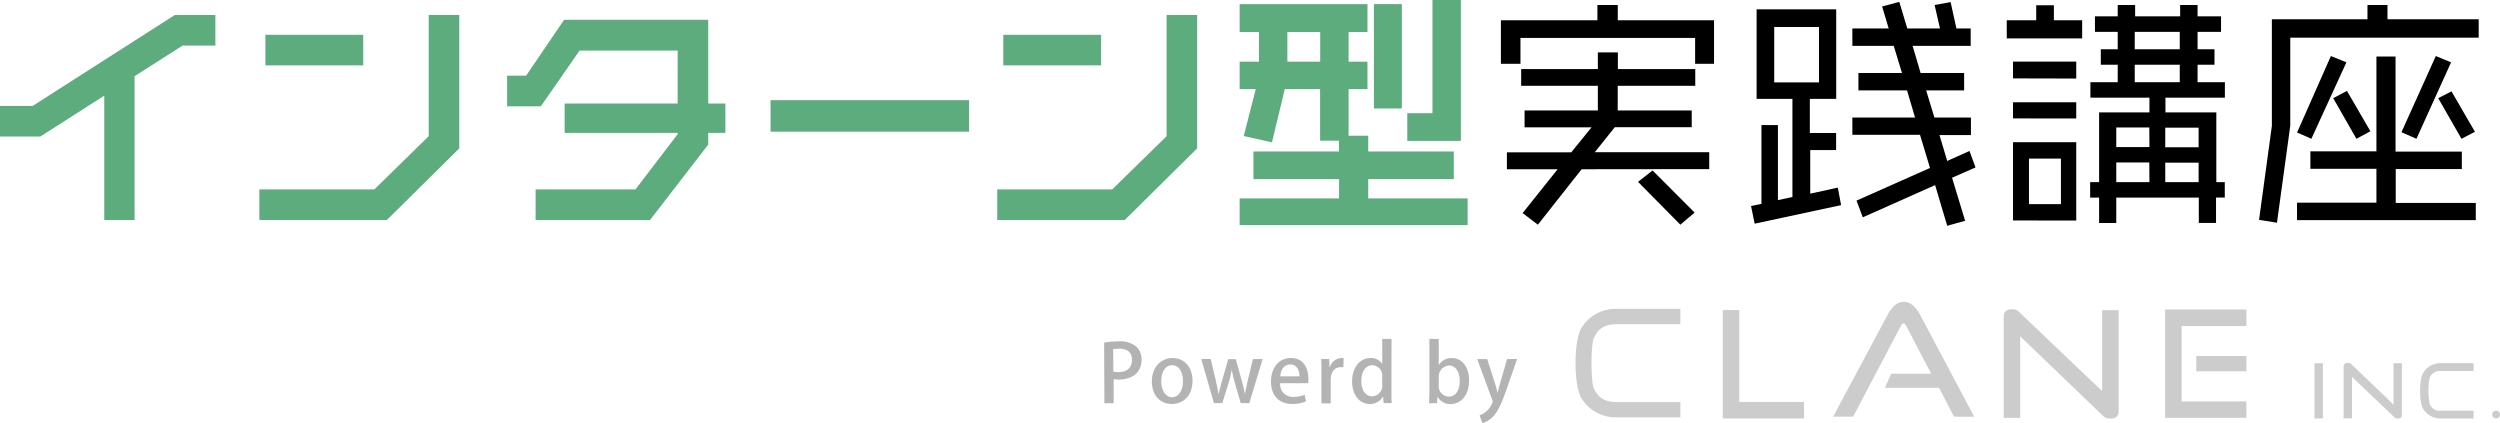 <svg xmlns="http://www.w3.org/2000/svg" viewBox="0 0 499.7 84.56"><defs><style>.cls-1{fill:#ccc;}.cls-2{fill:#5DAC7D;}.cls-3{fill:#b3b3b3;}</style></defs><g id="レイヤー_2" data-name="レイヤー 2"><g id="レイヤー_1-2" data-name="レイヤー 1"><g id="レイヤー_2-2" data-name="レイヤー 2"><g id="レイヤー_1-2-2" data-name="レイヤー 1-2"><polygon class="cls-1" points="344.35 83.64 344.35 61.98 347.64 61.98 347.64 80.34 360.59 80.34 360.59 83.64 344.35 83.64"/><rect class="cls-1" x="439" y="71.16" width="10.01" height="3.06"/><polygon class="cls-1" points="432.76 83.52 432.76 61.86 449.01 61.86 449.01 65.16 436.06 65.16 436.06 80.23 449.01 80.23 449.01 83.52 432.76 83.52"/><path class="cls-1" d="M390.57,83.29l-3-5.77H376.76L378,74.7H386l-5.11-9.8a.47.47,0,0,0-.63-.2.41.41,0,0,0-.19.2L370.4,83.29h-4L377.3,62.92c.35-.62,1.42-2.59,3.19-2.59s2.84,1.74,3.18,2.36l10.93,20.6Z"/><path class="cls-1" d="M421.81,83.64a1.78,1.78,0,0,1-1.55-.61L403.8,67.23V83.52h-3.3V63.22h0a1.51,1.51,0,0,1,.37-1,1.72,1.72,0,0,1,1.28-.4,1.76,1.76,0,0,1,1.26.37l.07.07h0c.82.77,10.81,10.33,14.69,14l2,1.9V62h3.3v20.3a1.51,1.51,0,0,1-.37,1A1.72,1.72,0,0,1,421.81,83.64Z"/><path class="cls-1" d="M479.3,83.64a.88.88,0,0,1-.79-.31l-8.39-8v8.3h-1.68V73.23h0a.74.74,0,0,1,.18-.49.9.9,0,0,1,.65-.2.93.93,0,0,1,.65.19l0,0h0c.42.39,5.51,5.26,7.49,7.16l1,1V72.6h1.68V83a.75.75,0,0,1-.19.49A.88.88,0,0,1,479.3,83.64Z"/><path class="cls-1" d="M323.15,83.41a8,8,0,0,1-7-3.72c-1.65-2.46-1.64-11.76,0-14.23a8,8,0,0,1,7-3.72h12.72V64.8H323.15c-3.21,0-4,1.67-4.53,2.67l-.05.11c-.61,1.22-.61,8.79,0,10l.05.12c.5,1,1.32,2.66,4.53,2.66h12.72v3.06Z"/><path class="cls-1" d="M487.94,83.64a4.06,4.06,0,0,1-3.58-1.89c-.84-1.26-.84-6,0-7.25a4,4,0,0,1,3.58-1.9h6.48v1.56h-6.48a2.19,2.19,0,0,0-2.31,1.35l0,.06a14.1,14.1,0,0,0,0,5.1l0,.06a2.18,2.18,0,0,0,2.31,1.36h6.48v1.55Z"/><rect class="cls-1" x="462.61" y="72.6" width="1.68" height="11.04"/><circle class="cls-1" cx="498.92" cy="82.86" r="0.78"/></g></g><polygon class="cls-2" points="34.94 3 6.51 21.18 0 21.18 0 27.29 8.06 27.29 20.84 19.12 20.84 43.97 26.9 43.97 26.9 15.23 36.49 9.11 43.05 9.11 43.05 3 34.94 3"/><rect class="cls-2" x="53.05" y="6.96" width="19.55" height="6.11"/><polygon class="cls-2" points="85.69 3 85.69 27.22 74.82 37.86 51.84 37.86 51.84 43.97 77.33 43.97 91.8 29.66 91.8 3 85.69 3"/><polygon class="cls-2" points="141.56 20.7 141.56 3.96 112.75 3.96 105.16 15.13 101.36 15.13 101.36 21.25 108.1 21.25 115.84 10.12 135.45 10.12 135.45 20.7 112.86 20.7 112.86 26.56 135.45 26.56 135.45 26.82 127.01 37.86 107.06 37.86 107.06 43.97 129.93 43.97 141.56 28.9 141.56 26.56 144.99 26.56 144.99 20.7 141.56 20.7"/><rect class="cls-2" x="154.02" y="20.02" width="39.67" height="6.3"/><rect class="cls-2" x="200.54" y="6.96" width="19.55" height="6.11"/><polygon class="cls-2" points="233.18 3 233.18 27.22 222.31 37.86 199.33 37.86 199.33 43.97 224.82 43.97 239.29 29.66 239.29 3 233.18 3"/><polygon class="cls-2" points="292 0 286.32 0 286.32 22.63 281.29 22.63 281.29 28.16 292 28.16 292 0"/><path class="cls-2" d="M273.48,39.65V35.8h17.11V30.27H273.48V27.13h-3.92V17.81h3.77V12.33h-3.77V6.4h3.77V.82H247.78V6.4h3.87v5.93h-3.87v5.48H251l-2.4,9.38,5.64,1.26,2.56-10.64h7.06v10.3h3.77v2.16H250.54V35.8h17.11v3.85H247.78V45h45.57V39.65ZM263.88,6.4v5.93h-6.56V6.4Z"/><rect class="cls-2" x="274.62" y="0.82" width="5.58" height="20.86"/><path d="M338.82,12.75V7.58H303.91v5.17H300V4.05h19.29V1h4.07V4.05h19.24v8.7ZM316.14,33.83l-8.75,11.08-3.05-2.32,7-8.76H301.2V30.45h12.86l4.06-5H304.73V22.08h14.65V17.15H304.05V13.81h15.33V10.48h4v3.33h15.47v3.34H323.35v4.93h14.79v3.34H322.77l-4,5h22.87v3.38Zm19.73,11.08-8.46-8.56,2.9-2.28,8.41,8.42Z"/><path d="M350.72,44.71,350,41.18l2.08-.43V25h3.29V40l2.9-.63V19.76h-7.16V1.87h15.91V19.76h-5.27v6.82H367V30h-5.17v8.71l5.51-1.21L368,41ZM363.58,5.4h-8.95V16.47h8.95Zm26.6,30.13,2.61,8.6-3.58,1L386.79,37l-14.46,6.44-1.25-3.34,14.69-6.53-2-6.62H370.25V23.49h12.53l-1.6-5.42h-9.72V14.59h8.71l-1.65-5.42h-8.27V5.69h7.26l-1.31-4.4,3.43-.92,1.6,5.32h6.53L386.69,1l3.2-.58,1.16,5.27h2.85V9.17H382.29l1.6,5.42h8.7v3.48H385l1.65,5.42h7.3V27h-6.29l1.55,5.17,4.45-2,1.21,3.29Z"/><path d="M401.11,7.67V4.05H407v-3h3.53v3h5.65V7.67Zm1.25,8V12.31H415V15.7Zm0,8V20.44H415v3.24Zm0,20.4V28.42H415V44.08Zm9.58-12.37h-6.39V40.8h6.39Zm31,7.78v5.08H439.5V39.49H423v5.08h-3.43V39.49h-1.79V36.4h1.79V22.47h10.06V19.52h-11.8V16.43h5.46V12.94h-3.38V9.85h3.38V6.37h-4.55V3.27h4.55V1h3.48V3.27h9V1h3.48V3.27h4.69v3.1h-4.69V9.85h3.38v3.09h-3.38v3.49h5.46v3.09H432.83v2.95H443V36.4h1.69v3.09Zm-13.34-14H423v3.91h6.63Zm0,7H423V36.4h6.63Zm6.09-26.11h-9V9.85h9Zm0,6.57h-9v3.49h9Zm3.77,12.58h-6.67v3.91h6.67Zm0,7h-6.67V36.4h6.67Z"/><path d="M457.78,7.53v17.6l-2.66,19.39-3.58-.58,2.56-18.76V3.85h19.11V1h4V3.85h18.23V7.53ZM459.13,44V40.51H475V33.74h-13.2V30.25H475V11.3h3.82v19h13.25v3.49H478.86v6.77h16V44ZM462,27.74l-2.86-1.26L465.9,11.2,469,12.46Zm9,0-4.64-8.12,2.75-1.45,4.69,8.07Zm12,0-3-1.31,6.87-15.23,3.05,1.26Zm9,0-4.65-8.12L490,18.26l4.69,8.08Z"/><path class="cls-3" d="M220.69,68.47a18.19,18.19,0,0,1,3-.24,5,5,0,0,1,3.38,1,3.39,3.39,0,0,1,1.1,2.64c0,3-2.37,4-4.57,4a4.73,4.73,0,0,1-1-.08v4.81h-1.85Zm1.85,5.81a3.76,3.76,0,0,0,1,.1c1.69,0,2.72-.88,2.72-2.45s-1-2.24-2.52-2.24a7.21,7.21,0,0,0-1.24.11Z"/><path class="cls-3" d="M238.36,76.09c0,3.3-2.14,4.66-4.13,4.66-2.29,0-4-1.68-4-4.53s1.82-4.66,4.16-4.66S238.36,73.39,238.36,76.09ZM234.3,73c-1.59,0-2.2,1.69-2.2,3.21,0,1.73.82,3.19,2.18,3.19s2.18-1.46,2.18-3.22C236.46,74.69,235.85,73,234.3,73Z"/><path class="cls-3" d="M252.38,71.76l-2.67,8.82H248l-1.14-3.91a27.16,27.16,0,0,1-.66-2.82h0a20.42,20.42,0,0,1-.68,2.84l-1.2,3.89h-1.68l-2.53-8.82H242L243,76c.21,1,.42,1.89.58,2.82h0c.18-.91.45-1.89.71-2.8l1.21-4.24H247l1.16,4.14c.27,1,.51,2,.68,2.9h0c.15-.91.35-1.86.59-2.88l1-4.16Z"/><path class="cls-3" d="M261.05,80.22a6.88,6.88,0,0,1-2.8.53c-2.66,0-4.2-1.78-4.2-4.46s1.48-4.73,4-4.73,3.48,2.07,3.48,4.25a5.78,5.78,0,0,1-.05.78h-5.6a2.51,2.51,0,0,0,2.67,2.74,5.44,5.44,0,0,0,2.22-.42Zm-1.31-5c0-1.06-.42-2.37-1.84-2.37s-1.94,1.35-2,2.37Z"/><path class="cls-3" d="M268.52,73.39a2.92,2.92,0,0,0-.54,0c-1.25,0-2,1-2,2.56v4.68h-1.85V74.44c0-1,0-1.87-.07-2.68h1.62l.06,1.61h.07a2.54,2.54,0,0,1,2.29-1.81,2.31,2.31,0,0,1,.46,0Z"/><path class="cls-3" d="M278.12,78.22c0,.8,0,1.75.06,2.36h-1.63l-.09-1.38h0a2.94,2.94,0,0,1-2.68,1.55c-2,0-3.52-1.78-3.52-4.5,0-3,1.72-4.69,3.69-4.69a2.59,2.59,0,0,1,2.33,1.19h0v-5h1.86Zm-1.86-2.89A2.05,2.05,0,0,0,274.31,73c-1.42,0-2.21,1.4-2.21,3.15s.77,3.06,2.18,3.06a2.1,2.1,0,0,0,2-2.29Z"/><path class="cls-3" d="M287.56,73a2.93,2.93,0,0,1,2.67-1.43c2,0,3.41,1.78,3.41,4.47,0,3.22-1.87,4.72-3.7,4.72a2.81,2.81,0,0,1-2.61-1.5h0l-.1,1.33h-1.58c0-.6.06-1.56.06-2.36V67.74h1.86V73Zm0,4.1a2.08,2.08,0,0,0,2,2.17c1.43,0,2.21-1.26,2.21-3.15,0-1.67-.72-3.06-2.19-3.06a2.22,2.22,0,0,0-2,2.31Z"/><path class="cls-3" d="M303.24,71.76l-2.13,6.11c-1,2.9-1.78,4.53-2.83,5.55a4.71,4.71,0,0,1-2,1.14L295.75,83a4.18,4.18,0,0,0,2.61-2.72.88.88,0,0,0-.1-.38l-3-8.13h2l1.6,5c.18.57.35,1.25.48,1.76h0c.13-.51.3-1.17.46-1.76l1.43-5Z"/></g></g></svg>